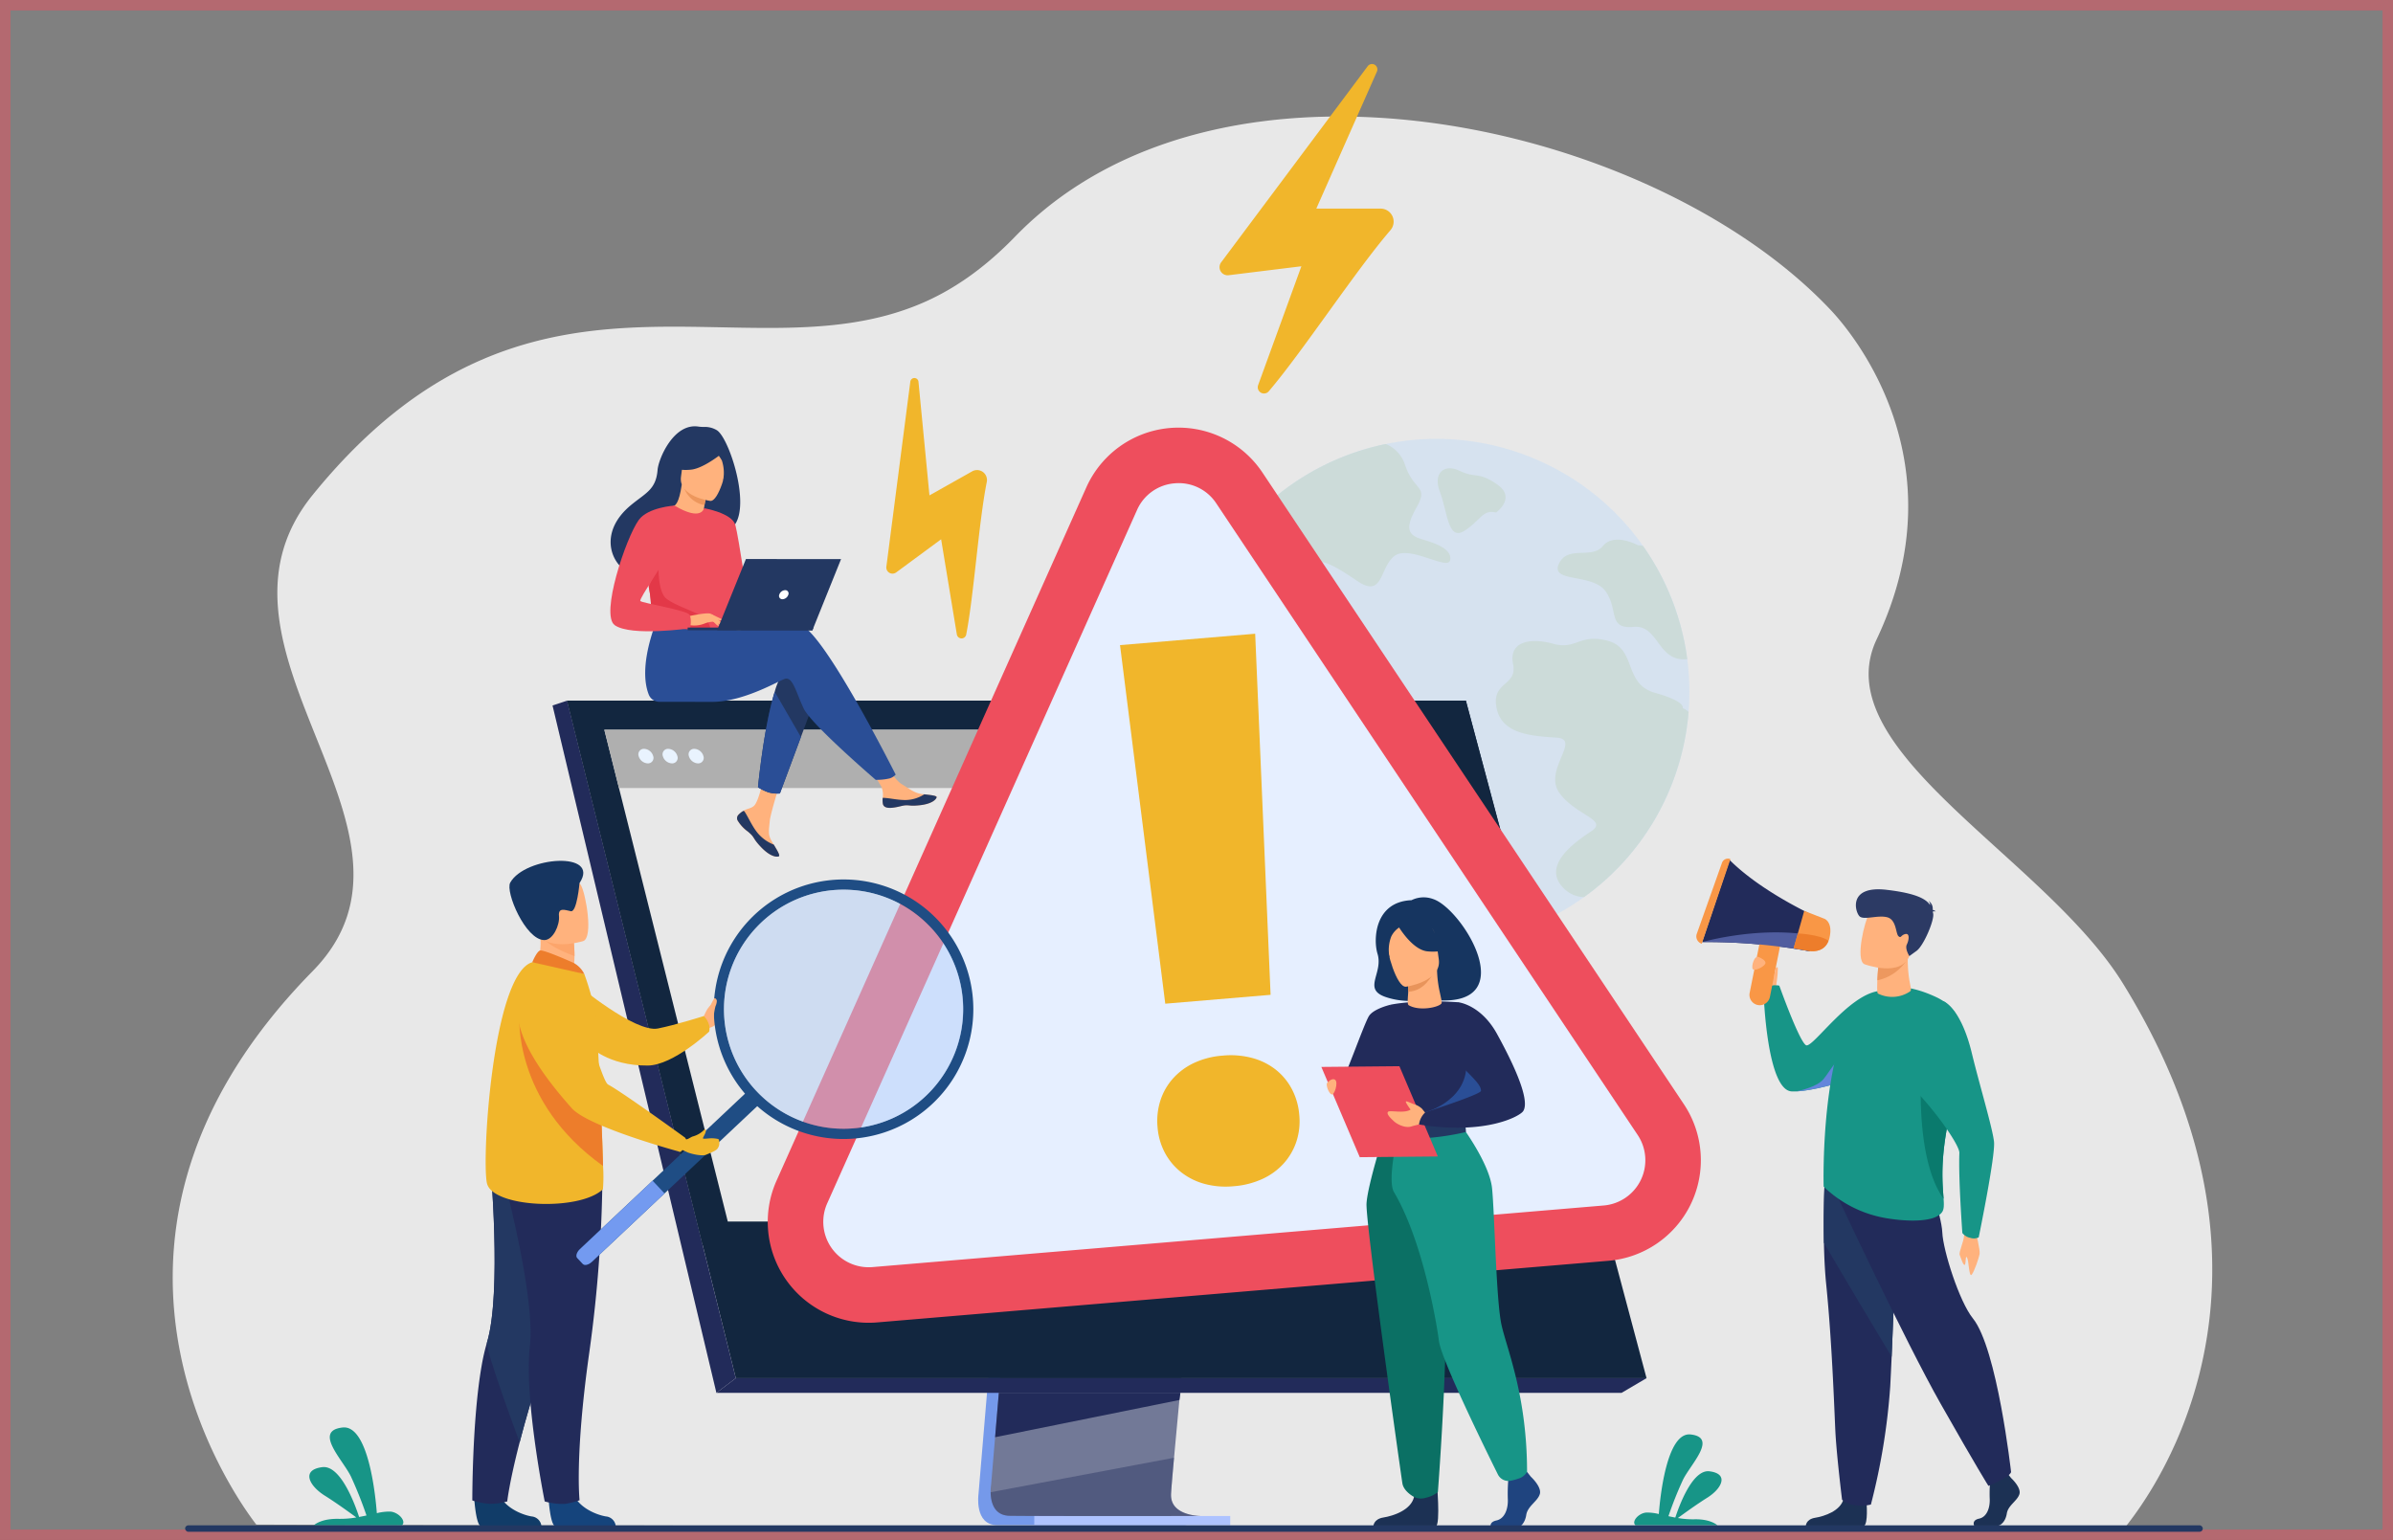 <svg xmlns="http://www.w3.org/2000/svg" width="685.213" height="441" viewBox="0 0 685.213 441">
  <rect x="0" y="0" width="685.213" height="441" fill="#808080" stroke="none"/>
  <g id="Grupo_1000269" data-name="Grupo 1000269" transform="translate(-707.427 -603)">
    <g id="Rectángulo_295080" data-name="Rectángulo 295080" transform="translate(707.427 603)" fill="none" stroke="#ee4e5d" stroke-width="3" opacity="0.47">
      <rect width="685.213" height="441" stroke="none"/>
      <rect x="1.5" y="1.5" width="682.213" height="438" fill="none"/>
    </g>
    <g id="Grupo_898985" data-name="Grupo 898985" transform="translate(431.521 467.581)">
      <path id="Trazado_648695" data-name="Trazado 648695" d="M884.166,618.6c-36.838,0-534.878-1.075-534.878-1.135-.205-.483-63.224-77.721,16.129-158.475,39.319-40.013-36.107-91.851,0-136.359,61.85-76.241,123.048-33.3,174.03-54.746,9.008-3.785,18.047-9.877,27.1-19.226a100.742,100.742,0,0,1,16.651-13.824q1.375-.916,2.777-1.787a110.9,110.9,0,0,1,11.11-6.03q3.85-1.816,7.846-3.358h0a128.349,128.349,0,0,1,13-4.234,147.112,147.112,0,0,1,19.395-3.8q4.326-.563,8.722-.889c56.965-4.282,121.073,19.805,154.156,55.012,6.661,7.089,36.948,43.772,13.073,94.192C798.2,395.77,861.355,426.173,883.8,462.525,940.848,554.947,884.684,617.395,884.166,618.6Z" transform="translate(0 -45.457)" fill="#e8e8e8"/>
      <g id="Grupo_898969" data-name="Grupo 898969" transform="translate(614.785 261.088)" opacity="0.8">
        <path id="Trazado_648696" data-name="Trazado 648696" d="M1630.109,682.732a72.923,72.923,0,0,1-5.556,11.859,72.434,72.434,0,0,1-134.76-31.673,71.16,71.16,0,0,1,.092-11.047,72.934,72.934,0,0,1,10.921-32.538c.03-.051.062-.1.092-.147a72.608,72.608,0,0,1,41.281-30.83c1.768-.506,3.561-.946,5.367-1.315a72.022,72.022,0,0,1,39.249,2.9q2.6.944,5.073,2.063a71.93,71.93,0,0,1,29.352,24.233h0a72.7,72.7,0,0,1,11.582,26.279q.665,3.038,1.074,6.136a72.091,72.091,0,0,1-3.769,34.085Z" transform="translate(-1489.621 -585.559)" fill="#d2e1f1"/>
        <g id="Grupo_898968" data-name="Grupo 898968" transform="translate(11.184 1.481)">
          <path id="Trazado_648697" data-name="Trazado 648697" d="M1583.811,623.6c-4.279,3.314-3.145,12.182-10.552,7.183s-12.057-7.715-14.154-3.354,4.464,6.75,2.737,11.5-5.243,5.255-8.947,1.352-3.815-7.659-9.817-7.535-8.564-2.344-8.271-6.85a6.346,6.346,0,0,0-.2-2.09c.03-.051.062-.1.092-.147a72.609,72.609,0,0,1,41.281-30.83c1.768-.506,3.561-.946,5.367-1.316a9.524,9.524,0,0,1,5.526,6.037c2.613,7.614,6.85,5.822,3.251,12.2s-2.118,7.943,1.811,9.113,8.458,2.817,7.839,5.925S1588.091,620.287,1583.811,623.6Z" transform="translate(-1534.61 -591.518)" fill="#c5d8d6"/>
          <path id="Trazado_648698" data-name="Trazado 648698" d="M1900.474,855.825a72.938,72.938,0,0,1-5.556,11.859,72.012,72.012,0,0,1-20.232,22.2,8.265,8.265,0,0,1-5.388-2.124c-7.253-6.48,2.359-13.363,7.42-16.711s-4.336-4.459-9.074-10.985,6.356-15.369-.773-15.847-15.8-.939-17.251-8.577,6.048-6.065,4.735-12.5,4.89-7.638,11.526-5.8,7.452-3.056,15.677-.835,4.353,12.344,13.426,14.873,7.936,4.422,7.936,4.422a4.374,4.374,0,0,1,1.7,1.057A72.545,72.545,0,0,1,1900.474,855.825Z" transform="translate(-1771.171 -760.133)" fill="#c5d8d6"/>
          <path id="Trazado_648699" data-name="Trazado 648699" d="M1957.75,735.924c-8.637.9-8.054-9.88-15.389-9.241-7.394.644-4.23-4.613-7.89-10.044s-16.006-2.487-13.5-7.981,9.4-1.195,12.631-5.144,10.06-.186,10.06-.186a5.217,5.217,0,0,1,1.426.18s0,0,0,0a72.688,72.688,0,0,1,11.582,26.279Q1957.342,732.826,1957.75,735.924Z" transform="translate(-1824.677 -674.317)" fill="#c5d8d6"/>
          <path id="Trazado_648700" data-name="Trazado 648700" d="M1799.155,632.129s5.865-4.153.35-8.011-6.181-1.674-10.75-3.908-7.773.765-5.669,6.078,2.188,14.071,6.906,11.134S1795.221,631.147,1799.155,632.129Z" transform="translate(-1720.822 -612.516)" fill="#c5d8d6"/>
        </g>
      </g>
      <path id="Trazado_648701" data-name="Trazado 648701" d="M483.977,1752.405h25.256c1.353-1.148-.937-3.755-3.329-3.931a14.751,14.751,0,0,0-3.855.456c-.348-4.616-2.332-25.367-9.812-24.534-8.41.934,0,9.138,2.378,14a115.487,115.487,0,0,1,4.468,11.193c-.683.148-1.39.293-2.112.426-1.115-3.423-5.263-14.936-10.537-14.265-6.193.785-3.7,5.4.686,8.141,3.22,2.015,7.175,4.879,9.054,6.263a26.839,26.839,0,0,1-4.939.4C486.907,1750.444,484.8,1751.719,483.977,1752.405Z" transform="translate(-118.239 -1180.189)" fill="#179587"/>
      <path id="Trazado_648702" data-name="Trazado 648702" d="M2032.633,1758.433h-23.458c-1.257-1.066.87-3.488,3.092-3.651a13.722,13.722,0,0,1,3.58.423c.323-4.287,2.166-23.562,9.114-22.788,7.812.867,0,8.489-2.208,13a107.4,107.4,0,0,0-4.15,10.4c.635.138,1.291.272,1.962.4,1.036-3.179,4.888-13.873,9.788-13.25,5.752.729,3.44,5.017-.637,7.562-2.991,1.872-6.664,4.532-8.41,5.817a24.875,24.875,0,0,0,4.588.367C2029.911,1756.612,2031.872,1757.8,2032.633,1758.433Z" transform="translate(-1264.953 -1186.218)" fill="#179587"/>
      <g id="Grupo_898970" data-name="Grupo 898970" transform="translate(761.628 381.301)">
        <path id="Trazado_648703" data-name="Trazado 648703" d="M2154.648,1202.333s.559-5.553-2.345-5.363-3.673,1.522-3.349,2.589,3.149,4.6,3.149,4.6Z" transform="translate(-2131.844 -1165.189)" fill="#ffb27d"/>
        <path id="Trazado_648704" data-name="Trazado 648704" d="M2206.648,1227.028a47.4,47.4,0,0,1-10.128,8.137c-.655.414-1.339.831-2.062,1.25a76.628,76.628,0,0,1-9.471,4.66c-.4.165-.871.347-1.4.536-4.143,1.5-11.765,3.618-16.49,3.807-.411.016-.8.016-1.164,0-7.189-.29-8.066-28.2-8.066-28.2s.8-2.793,4.494-2.089c0,0,5.61,15.76,7.62,17.045,1.786,1.142,12.049-14.416,20.884-15.5C2196.813,1215.943,2206.648,1227.028,2206.648,1227.028Z" transform="translate(-2138.593 -1178.758)" fill="#179587"/>
        <path id="Trazado_648705" data-name="Trazado 648705" d="M2223.841,1803.554s.531,6.143-.768,6.782l-16.618-.034s0-1.918,2.669-2.344,7.358-1.989,8.152-5.469S2223.841,1803.554,2223.841,1803.554Z" transform="translate(-2175.102 -1619.202)" fill="#1c3154"/>
        <path id="Trazado_648706" data-name="Trazado 648706" d="M2227.162,1453.492c.082,4.017.274,8.16.652,11.884,1.795,17.669,2.426,39.018,2.684,43.134.447,7.145,1.859,18.56,1.859,18.56s2.8,2.657,8.256,1.389a185.835,185.835,0,0,0,5.532-33.751c.016-.284.031-.57.046-.855.117-2.289.239-4.906.365-7.727.832-18.9,1.734-46.979,1.734-46.979l-20.854-4.9S2226.957,1443.479,2227.162,1453.492Z" transform="translate(-2190.623 -1343.488)" fill="#222b5a"/>
        <path id="Trazado_648707" data-name="Trazado 648707" d="M2227.162,1453.492c5.285,9.118,15.358,25.917,19.394,32.633.832-18.9,1.734-46.979,1.734-46.979l-20.854-4.9S2226.957,1443.479,2227.162,1453.492Z" transform="translate(-2190.623 -1343.488)" fill="#233862"/>
        <path id="Trazado_648708" data-name="Trazado 648708" d="M2211.488,1300.938c-4.143,1.5-11.765,3.618-16.49,3.807.722-.135,5.983-1.177,7.928-3.526,2.089-2.525,5.606-9.381,8.4-6.583C2212.648,1295.954,2212.261,1298.557,2211.488,1300.938Z" transform="translate(-2166.493 -1238.085)" fill="#6385db"/>
        <path id="Trazado_648709" data-name="Trazado 648709" d="M2388.2,1498.768s1.294,5.076,1.082,6.2-1.476,4.948-2.264,5.9-.82-4.12-1.344-4.916-.24,1.892-.66,2.112-1.12-2.036-1.432-2.836,1.12-3.584,1.252-5.58S2388.2,1498.768,2388.2,1498.768Z" transform="translate(-2308.163 -1391.734)" fill="#ffb27d"/>
        <path id="Trazado_648710" data-name="Trazado 648710" d="M2410.534,1778.791s2.958,2.7,2.381,4.617-3.246,3.2-3.607,5.541-1.8,3.623-3.1,3.623h-6.191s-.956-1.65,1.352-2.147,3.179-3.252,3.035-5.808a45.083,45.083,0,0,1,.216-5.967l4.906-1.136Z" transform="translate(-2320.398 -1601.42)" fill="#1c3154"/>
        <path id="Trazado_648711" data-name="Trazado 648711" d="M2241.641,1436.484s19.521,41.768,29.909,60.094,13.635,23.441,13.635,23.441,5.951-2.344,6.492-3.942c0,0-3.973-35.381-10.929-44.006-3.931-4.873-8.549-19.5-8.765-24.613s-4.777-17.321-4.777-17.321Z" transform="translate(-2201.542 -1340.399)" fill="#222b5a"/>
        <path id="Trazado_648712" data-name="Trazado 648712" d="M2226.919,1274.2a33.83,33.83,0,0,0,17.158,8.907c4.741.908,14.363,1.784,16.749-1.591.561-.792.565-1.966.441-3.8-.322-4.761-1.519-13.965,3.887-32.462a31.567,31.567,0,0,0,1.04-4.944c1.18-9.463,1.052-16.606-7.158-20.422-12.3-5.718-17.351-1.013-17.351-1.013s-6.542,3.057-9.532,11.967C2226.176,1248.661,2226.919,1274.2,2226.919,1274.2Z" transform="translate(-2190.457 -1180.283)" fill="#179587"/>
        <path id="Trazado_648713" data-name="Trazado 648713" d="M2298.077,1184.961a9.132,9.132,0,0,1-9.189.6c-.267-.134-.234-1.971-.167-3.776.067-1.771.234-3.509.234-3.509l4.377-2.873,4.177-2.74C2297.008,1182.088,2299.013,1184.293,2298.077,1184.961Z" transform="translate(-2236.883 -1146.93)" fill="#ffb27d"/>
        <path id="Trazado_648714" data-name="Trazado 648714" d="M2296.916,1184.839a13.451,13.451,0,0,1-8.053,5.232c.067-1.771.256-3.722.256-3.722l4.355-2.66Z" transform="translate(-2237.025 -1155.214)" fill="#ed985f"/>
        <path id="Trazado_648715" data-name="Trazado 648715" d="M2270.591,1138.93s10.59,3.952,12.946-2.573,5.31-10.409-1.352-13.208-8.882-.78-10.207,1.206S2267.9,1137.733,2270.591,1138.93Z" transform="translate(-2222.439 -1108.689)" fill="#ffb27d"/>
        <path id="Trazado_648716" data-name="Trazado 648716" d="M2286.143,1110.886c.122-.094.369-.141.885-.068a2.113,2.113,0,0,0-.9-.457,2.614,2.614,0,0,0-1.256-2.606,1.56,1.56,0,0,1,.524,1.25c-1.127-1.731-3.947-3.386-12.464-4.381-11.225-1.311-8.981,6.486-7.716,7.612s5.323-.475,7.947.263,2.37,4.691,3.17,5.4.629-.3,1.962-.609,1.049,1.74.435,2.988.724,3.32.724,3.32l2.061-1.495c2.061-1.494,5.193-8.929,4.747-10.734C2286.222,1111.209,2286.184,1111.048,2286.143,1110.886Z" transform="translate(-2218.448 -1095.693)" fill="#2c3a64"/>
        <path id="Trazado_648717" data-name="Trazado 648717" d="M2345.345,1346.975c-.321-4.761-1.519-13.965,3.888-32.462a31.556,31.556,0,0,0,1.039-4.944h0c-4.017-1.325-11.336,1.622-11.336,1.622S2337.215,1335.641,2345.345,1346.975Z" transform="translate(-2274.535 -1249.544)" fill="#0a7a6d"/>
        <path id="Trazado_648718" data-name="Trazado 648718" d="M2311.811,1233.426s4.943,1.8,8.1,14.885c2.083,8.647,5.918,21.357,6.351,25.35s-4.384,27.377-4.384,27.377a3.137,3.137,0,0,1-2.344.162,3.873,3.873,0,0,1-2.335-1.4s-1.151-15.585-.854-22.943c.124-3.057-14.153-22.39-21.858-24.881C2291.457,1251,2311.811,1233.426,2311.811,1233.426Z" transform="translate(-2241.017 -1192.587)" fill="#179587"/>
        <path id="Trazado_648719" data-name="Trazado 648719" d="M2086.991,1094.2a164.427,164.427,0,0,1,30.773,2.629l1.723-4.34,1.889-4.755s-16.552-7.125-26.5-17.048Z" transform="translate(-2085.336 -1070.299)" fill="#222b5a"/>
        <path id="Trazado_648720" data-name="Trazado 648720" d="M2090.1,1069.294l-8.2,24.213h0a2.182,2.182,0,0,1-1.437-2.822l7.219-20.344a1.8,1.8,0,0,1,2.42-1.047Z" transform="translate(-2080.332 -1069.142)" fill="#f99746"/>
        <path id="Trazado_648721" data-name="Trazado 648721" d="M2143.93,1177.355h0a2.966,2.966,0,0,0,3.479-2.32l2.825-14.131a2.966,2.966,0,0,0-2.321-3.479h0a2.966,2.966,0,0,0-3.479,2.32l-2.825,14.131A2.966,2.966,0,0,0,2143.93,1177.355Z" transform="translate(-2126.333 -1135.435)" fill="#f99746"/>
        <path id="Trazado_648722" data-name="Trazado 648722" d="M2086.991,1156.876a164.415,164.415,0,0,1,30.773,2.629l1.723-4.34C2104,1152,2086.991,1156.876,2086.991,1156.876Z" transform="translate(-2085.336 -1132.978)" fill="#505d9f"/>
        <path id="Trazado_648723" data-name="Trazado 648723" d="M2192.449,1140.029l4.464.785c-.068,0,4.147.82,5.528-2.916a3.017,3.017,0,0,0,.265-.806c1.074-4.656-1.483-5.514-1.483-5.514l-5.745-2.239-1.825,6.46v.023Z" transform="translate(-2164.578 -1114.375)" fill="#f99746"/>
        <path id="Trazado_648724" data-name="Trazado 648724" d="M2192.449,1159.556l4.464.785c-.068,0,4.147.82,5.528-2.915-2.525-1.837-8.788-2.1-8.788-2.1v.023Z" transform="translate(-2164.578 -1133.902)" fill="#ed7d2b"/>
        <path id="Trazado_648725" data-name="Trazado 648725" d="M2146.773,1182.352s2.184.87,1.783,1.832-3.177,2.284-3.616,1.525S2145.4,1181.541,2146.773,1182.352Z" transform="translate(-2128.796 -1154.116)" fill="#ffb27d"/>
        <path id="Trazado_648726" data-name="Trazado 648726" d="M2170.272,1199.449a30.514,30.514,0,0,0,.438-3.26c.026-1.026.147-1.865-.095-1.894s-.417.16-.516.49-.477,2.377-.477,2.377l.191,1.975Z" transform="translate(-2147.426 -1163.181)" fill="#ffb27d"/>
      </g>
      <g id="Grupo_898972" data-name="Grupo 898972" transform="translate(434.118 336.056)">
        <path id="Trazado_648727" data-name="Trazado 648727" d="M1265.6,1204.963l-12.373,147.115s-1.3,8.918,5.337,8.933c10.906.026,54.286,0,54.286,0s-8.209-1.856-8.109-6.033c.117-4.923,14.461-151.408,14.461-151.408Z" transform="translate(-1131.251 -1124.909)" fill="#7599ea"/>
        <path id="Trazado_648728" data-name="Trazado 648728" d="M1327.715,1350.333c-2.145.006-44.142.077-54.763-.059-4.629-.058-5.441-4.116-5.479-6.742a13.152,13.152,0,0,1,.14-2.19l.322-3.824.82-9.746.724-8.61.931-11.064.784-9.339,8.792-104.535,53.6-1.391s-6.041,61.3-10.314,105.926c-.477,4.972-.931,9.739-1.35,14.189q-.2,2.131-.394,4.162c-.4,4.222-.759,8.1-1.074,11.522-.166,1.8-.32,3.481-.458,5.017-.545,6.018-.865,9.861-.869,10.591a6.191,6.191,0,0,0,.1,1.191C1320.112,1350.121,1326.909,1350.333,1327.715,1350.333Z" transform="translate(-1142.029 -1116.84)" fill="#727997"/>
        <path id="Trazado_648729" data-name="Trazado 648729" d="M779.653,887.135l30.138,121.057,4.126,16.579,14.037,56.385h260.78L1037,887.135Z" transform="translate(-775.475 -887.135)" fill="#12263f"/>
        <path id="Trazado_648730" data-name="Trazado 648730" d="M767.026,887.134l-4.177,1.392,46.926,196.841,5.553-4.211Z" transform="translate(-762.849 -887.134)" fill="#222b5a"/>
        <path id="Trazado_648731" data-name="Trazado 648731" d="M951.617,1671.845h259.175l7.157-4.211H957.17Z" transform="translate(-904.692 -1473.611)" fill="#222b5a"/>
        <rect id="Rectángulo_301916" data-name="Rectángulo 301916" width="56.115" height="2.667" transform="translate(194.055 236.16) rotate(180)" fill="#aec3ff"/>
        <path id="Trazado_648732" data-name="Trazado 648732" d="M1325.7,1684.568l-.29,2.039-52.773,10.662.724-8.61.345-4.09Z" transform="translate(-1145.91 -1486.336)" fill="#222b5a"/>
        <path id="Trazado_648733" data-name="Trazado 648733" d="M1327.72,1775.984c-2.145.006-44.142.078-54.763-.059-4.629-.058-5.441-4.116-5.479-6.742L1320,1759.3c-.545,6.018-.865,9.861-.869,10.591a6.183,6.183,0,0,0,.1,1.191C1320.117,1775.772,1326.914,1775.984,1327.72,1775.984Z" transform="translate(-1142.033 -1542.491)" fill="#222b5a" opacity="0.4"/>
        <path id="Trazado_648734" data-name="Trazado 648734" d="M779.651,887.134H1037l41.755,155.932H818.47Z" transform="translate(-775.474 -887.134)" fill="#12263f"/>
        <path id="Trazado_648735" data-name="Trazado 648735" d="M1098.832,1061.558H857.879l-8.61-34.3-3.331-13.272-1.358-5.412-8.85-35.25-.459-1.835-4.678-18.633-2.092-8.337-1.786-7.112-4.185-16.671h237.479l4.6,16.671,1.959,7.112,2.3,8.337L1084,1007.78v0l1.284,4.653.6,2.16,10.454,37.919Z" transform="translate(-807.694 -912.383)" fill="#e8e8e8"/>
        <path id="Trazado_648736" data-name="Trazado 648736" d="M1064.609,937.406H826.718l-4.185-16.673h237.479Z" transform="translate(-807.697 -912.381)" fill="#afafaf"/>
        <g id="Grupo_898971" data-name="Grupo 898971" transform="translate(24.597 13.803)">
          <path id="Trazado_648737" data-name="Trazado 648737" d="M861.859,944.744a1.575,1.575,0,0,1,1.565-2.084,2.847,2.847,0,0,1,2.6,2.084,1.575,1.575,0,0,1-1.564,2.084A2.847,2.847,0,0,1,861.859,944.744Z" transform="translate(-861.795 -942.66)" fill="#e9f3fe"/>
          <path id="Trazado_648738" data-name="Trazado 648738" d="M889.717,944.744a1.575,1.575,0,0,1,1.565-2.084,2.847,2.847,0,0,1,2.6,2.084,1.575,1.575,0,0,1-1.565,2.084A2.847,2.847,0,0,1,889.717,944.744Z" transform="translate(-882.728 -942.66)" fill="#e9f3fe"/>
          <path id="Trazado_648739" data-name="Trazado 648739" d="M919.714,944.744a1.575,1.575,0,0,1,1.565-2.084,2.847,2.847,0,0,1,2.6,2.084,1.575,1.575,0,0,1-1.565,2.084A2.847,2.847,0,0,1,919.714,944.744Z" transform="translate(-905.268 -942.66)" fill="#e9f3fe"/>
        </g>
      </g>
      <path id="Trazado_648740" data-name="Trazado 648740" d="M1545.233,247.482c9.739-11.435,24.757-34.4,34.867-46.166a3.73,3.73,0,0,0-2.841-6.157h-18.4l17.354-39.241a1.538,1.538,0,0,0-2.639-1.543l-41.961,56.162a2.322,2.322,0,0,0,2.144,3.695l20.829-2.565L1542.2,245.707A1.787,1.787,0,0,0,1545.233,247.482Z" transform="translate(-906.039 0)" fill="#f1b62b"/>
      <path id="Trazado_648741" data-name="Trazado 648741" d="M1170.195,588.932c2.191-11.237,3.574-32.111,5.89-43.7a2.843,2.843,0,0,0-4.19-3.027l-12.22,6.882-3.152-32.555a1.173,1.173,0,0,0-2.33-.037l-6.862,53a1.77,1.77,0,0,0,2.806,1.652l12.875-9.495,4.5,27.244A1.362,1.362,0,0,0,1170.195,588.932Z" transform="translate(-617.623 -271.804)" fill="#f1b62b"/>
      <g id="Grupo_898976" data-name="Grupo 898976" transform="translate(495.711 257.88)">
        <path id="Trazado_648742" data-name="Trazado 648742" d="M1274.735,827.359,1065.366,845a20.958,20.958,0,0,1-20.894-29.433l88.7-198.515a20.958,20.958,0,0,1,36.568-3.081l120.667,180.875A20.958,20.958,0,0,1,1274.735,827.359Z" transform="translate(-1034.665 -596.689)" fill="#e6efff"/>
        <g id="Grupo_898973" data-name="Grupo 898973">
          <path id="Trazado_648743" data-name="Trazado 648743" d="M1251.359,811.244l-209.368,17.64a28.9,28.9,0,0,1-28.817-40.595l88.7-198.516a28.9,28.9,0,0,1,50.436-4.249L1272.977,766.4a28.9,28.9,0,0,1-21.618,44.844ZM1127.174,588.6a12.845,12.845,0,0,0-10.786,7.657l-88.7,198.516a13.009,13.009,0,0,0,12.97,18.271l209.369-17.64a13.01,13.01,0,0,0,9.731-20.184L1139.089,594.345A12.844,12.844,0,0,0,1127.174,588.6Z" transform="translate(-1010.622 -572.655)" fill="#ee4e5d"/>
        </g>
        <g id="Grupo_898975" data-name="Grupo 898975" transform="translate(100.903 59.017)">
          <g id="Grupo_898974" data-name="Grupo 898974">
            <path id="Trazado_648744" data-name="Trazado 648744" d="M1427.271,951.346a19.147,19.147,0,0,1,.815-7.6,17.551,17.551,0,0,1,3.583-6.293,18.819,18.819,0,0,1,6.015-4.46,23.458,23.458,0,0,1,8.237-2.115,24,24,0,0,1,8.537.7,18.713,18.713,0,0,1,6.74,3.385,17.572,17.572,0,0,1,4.585,5.6,19.182,19.182,0,0,1,2.076,7.36,18.734,18.734,0,0,1-.82,7.542,17.682,17.682,0,0,1-3.588,6.231,18.65,18.65,0,0,1-6.078,4.465,23.993,23.993,0,0,1-8.3,2.12,23.458,23.458,0,0,1-8.475-.707,18.759,18.759,0,0,1-6.677-3.39,17.667,17.667,0,0,1-4.58-5.543A18.7,18.7,0,0,1,1427.271,951.346Zm32.369-37.876-30.158,2.541-12.954-102.685,38.7-3.261Z" transform="translate(-1416.528 -810.065)" fill="#f1b62b"/>
          </g>
        </g>
      </g>
      <g id="Grupo_898980" data-name="Grupo 898980" transform="translate(411.149 381.932)">
        <path id="Trazado_648745" data-name="Trazado 648745" d="M936.749,1237.681s.657-1.477,1.082-2.176,2.242-2.747,2.551-2.284,1.546,3.585.889,4.459.043,2.395-3.225,3.315Z" transform="translate(-870.551 -1193.014)" fill="#ffb27d"/>
        <path id="Trazado_648746" data-name="Trazado 648746" d="M790.676,1213.861s16.727,13.963,23.249,12.67c5.1-1.011,13.163-3.568,13.163-3.568s2.128,2.024,1.526,4.45c0,0-10.272,9.666-17.591,9.728-11.439.1-16.835-5.669-16.835-5.669Z" transform="translate(-760.79 -1178.517)" fill="#f1b62b"/>
        <path id="Trazado_648747" data-name="Trazado 648747" d="M672.668,1798.69s.486,7.833,2,7.945c.2.015,7.686.015,7.686.015l9.555-.055a3.1,3.1,0,0,0-2.856-2.789c-2.793-.487-7.467-2.45-9.159-6.141C678.115,1793.781,672.668,1798.69,672.668,1798.69Z" transform="translate(-672.117 -1616.071)" fill="#113c68"/>
        <path id="Trazado_648748" data-name="Trazado 648748" d="M670.453,1516.185a19.924,19.924,0,0,0,5.172.971,19,19,0,0,0,4.829-.689s.547-5.288,3.556-16.94c1.578-6.107,3.831-13.959,7.036-23.717,8.862-26.967,11.558-42.742,11.8-44.236.013-.078.018-.118.018-.118l-.029-.013-27.247-11.963s3.368,37.166-.929,51.432a60.054,60.054,0,0,0-1.56,6.834C670.39,1493.243,670.453,1516.185,670.453,1516.185Z" transform="translate(-670.452 -1333.022)" fill="#222b5a"/>
        <path id="Trazado_648749" data-name="Trazado 648749" d="M696.657,1499.528c1.578-6.107,3.83-13.959,7.036-23.717,8.862-26.967,11.558-42.742,11.8-44.236,0-.045-.005-.087-.01-.131l-27.246-11.963s3.368,37.166-.929,51.432C686.708,1472.906,696.657,1499.528,696.657,1499.528Z" transform="translate(-683.1 -1333.022)" fill="#233862"/>
        <path id="Trazado_648750" data-name="Trazado 648750" d="M758.276,1798.69s.486,7.833,2,7.945c.2.015,7.686.015,7.686.015l9.555-.055a3.1,3.1,0,0,0-2.855-2.789c-2.793-.487-7.468-2.45-9.159-6.141C763.723,1793.781,758.276,1798.69,758.276,1798.69Z" transform="translate(-736.444 -1616.071)" fill="#15447c"/>
        <path id="Trazado_648751" data-name="Trazado 648751" d="M732.852,1423.005a387.87,387.87,0,0,1-3.813,53.655c-4.167,29.571-2.755,42.123-2.755,42.123a28.352,28.352,0,0,1-4.018,1.022,18.234,18.234,0,0,1-5.962-.69s-5.964-29.582-4.254-44.383-8.167-50.788-8.167-50.788Z" transform="translate(-695.573 -1335.671)" fill="#222b5a"/>
        <path id="Trazado_648752" data-name="Trazado 648752" d="M742.7,1160.3l5.318,3.488,4.845-1.37c.885-1.263,1.12-3.7,1.133-5.808a36.139,36.139,0,0,0-.19-3.868l-7.175-3.167-2.678-1.18c.008.042.208,2.2.237,2.514A18.316,18.316,0,0,1,742.7,1160.3Z" transform="translate(-724.739 -1129.323)" fill="#ffb27d"/>
        <path id="Trazado_648753" data-name="Trazado 648753" d="M719.411,1253.233c-6.62,6.391-31.674,5.316-33.218-1.726s1.684-59.948,12.992-63.271c2.347-.69,14.892,3.365,14.892,3.365a79.537,79.537,0,0,1,3.259,11.706c.251,1.276.982,14.8,1.529,27.444.255,5.916.471,11.642.582,15.835A45.679,45.679,0,0,1,719.411,1253.233Z" transform="translate(-682.009 -1159.203)" fill="#f1b62b"/>
        <path id="Trazado_648754" data-name="Trazado 648754" d="M750.233,1154.569c1.456,2.461,6.564,4.615,9.27,5.6a36.143,36.143,0,0,0-.19-3.868l-7.175-3.167C750.551,1153.116,749.585,1153.47,750.233,1154.569Z" transform="translate(-730.247 -1132.887)" fill="#fca56b"/>
        <path id="Trazado_648755" data-name="Trazado 648755" d="M749.526,1106.6s-11.562,3.607-13.7-3.628-5.065-11.641,2.226-14.25,9.547-.273,10.847,1.968S752.478,1105.477,749.526,1106.6Z" transform="translate(-717.754 -1083.623)" fill="#ffb27d"/>
        <path id="Trazado_648756" data-name="Trazado 648756" d="M733.244,1078.055s-.737,8.419-2.478,8.053-3.658-1.147-3.4,1.391-1.693,6.888-4.2,6.878c-5.384-.022-11.234-13.839-9.76-16.458C717.652,1070.358,739.391,1068.833,733.244,1078.055Z" transform="translate(-702.549 -1071.683)" fill="#163560"/>
        <path id="Trazado_648757" data-name="Trazado 648757" d="M751.363,1178.478c-.149-.063-8.607-3.857-9.6-3.53s-2.222,3.348-2.222,3.348l14.893,3.367A7.4,7.4,0,0,0,751.363,1178.478Z" transform="translate(-722.369 -1149.262)" fill="#ed7d2b"/>
        <g id="Grupo_898978" data-name="Grupo 898978" transform="translate(29.803 5.332)">
          <path id="Trazado_648758" data-name="Trazado 648758" d="M842.188,1340.328l-47.411,44.638c-.93.875-2.1,1.154-2.6.62l-1.6-1.7c-.5-.535-.154-1.687.775-2.562l47.411-44.638c.929-.875,2.1-1.154,2.6-.62l1.6,1.7C843.466,1338.3,843.117,1339.453,842.188,1340.328Z" transform="translate(-790.342 -1275.471)" fill="#1f4d84"/>
          <path id="Trazado_648759" data-name="Trazado 648759" d="M815.581,1443.79l-20.8,19.588c-.93.875-2.1,1.154-2.6.62l-1.6-1.7c-.5-.535-.154-1.687.775-2.562l20.805-19.588Z" transform="translate(-790.342 -1353.884)" fill="#739af0"/>
          <path id="Trazado_648760" data-name="Trazado 648760" d="M950.2,1141.134a37.161,37.161,0,1,0,61.593-37.344c-.19-.19-.385-.378-.583-.563a37.163,37.163,0,0,0-61.009,37.907Zm10.621-34.3a34.229,34.229,0,1,1,1.474,48.383A34.187,34.187,0,0,1,960.817,1106.837Z" transform="translate(-909.247 -1093.13)" fill="#1f4d84"/>
          <g id="Grupo_898977" data-name="Grupo 898977" transform="translate(42.27 2.934)" opacity="0.5">
            <path id="Trazado_648761" data-name="Trazado 648761" d="M1019.537,1162.611a34.229,34.229,0,1,1-1.475-48.38A34.087,34.087,0,0,1,1019.537,1162.611Z" transform="translate(-960.382 -1104.933)" fill="#b3cff9"/>
          </g>
        </g>
        <path id="Trazado_648762" data-name="Trazado 648762" d="M748.524,1291.846c-26.124-18.615-23.952-43.455-23.952-43.455,9.548,5.385,19.023,17.292,23.37,27.621C748.2,1281.927,748.414,1287.654,748.524,1291.846Z" transform="translate(-711.086 -1204.463)" fill="#ed7d2b"/>
        <g id="Grupo_898979" data-name="Grupo 898979" transform="translate(12.942 32.4)">
          <path id="Trazado_648763" data-name="Trazado 648763" d="M915.321,1382.868a7.132,7.132,0,0,0,3.337-2.061s.786.053-.129,1.729c-.077.14-.247.5-.375.755a.162.162,0,0,0,.137.234c1.063.081,2.132-.34,4.18.087.283.059.365.736.354,1.024a2.614,2.614,0,0,1-.551,1.784c-.33.435-1.251.9-3.3,1.729-.781.314-3.014.077-5.108-.642l-1.672-.775.519-3.108.42.088C913.8,1383.853,914.625,1383.038,915.321,1382.868Z" transform="translate(-865.042 -1336.363)" fill="#f1b62b"/>
          <path id="Trazado_648764" data-name="Trazado 648764" d="M731.168,1202.019s-23.473,4.469,6.906,38.461c4.858,5.436,31.108,12.515,31.108,12.515s2.662-2.265,1.32-4.1c0,0-18.074-13.125-22.05-15.211-1.789-.939-6.943-20.948-9.859-25.767A13.146,13.146,0,0,0,731.168,1202.019Z" transform="translate(-722.516 -1202.019)" fill="#f1b62b"/>
        </g>
        <path id="Trazado_648765" data-name="Trazado 648765" d="M939.31,1235.729a11.958,11.958,0,0,0,.917-2.241,12.4,12.4,0,0,1,1.515-3.429c.16-.159.685.047.747.731a3.979,3.979,0,0,1-.377,1.485,16.729,16.729,0,0,0-.5,2.95C941.252,1236.408,939.31,1235.729,939.31,1235.729Z" transform="translate(-872.475 -1190.651)" fill="#ffb27d"/>
      </g>
      <g id="Grupo_898982" data-name="Grupo 898982" transform="translate(450.68 257.496)">
        <g id="Grupo_898981" data-name="Grupo 898981" transform="translate(0 0)">
          <path id="Trazado_648766" data-name="Trazado 648766" d="M975.785,980.354a1.415,1.415,0,0,0-.253,1.514.011.011,0,0,0,0,.007,9.409,9.409,0,0,0,2.973,3.263c.179.145.338.276.477.4.037.032.073.064.107.1l.083.074c1.307,1.206.815,1.481,3.162,3.927,2.677,2.787,4.52,2.838,5.045,2.584.444-.216-.457-1.694-1.456-3.355-.048-.08-.1-.161-.145-.242-.133-.221-.265-.445-.4-.667-1.17-2-.869-2.937-.59-5.912.227-2.417,3.765-13.5,3.765-13.5l-5.131-.886s-1.548,8.828-3.251,10.187c-.911.724-1.93.733-2.805,1.27q-.093.056-.182.115A6.728,6.728,0,0,0,975.785,980.354Z" transform="translate(-939.139 -869.077)" fill="#ffb27d"/>
          <path id="Trazado_648767" data-name="Trazado 648767" d="M975.785,1015.334a1.415,1.415,0,0,0-.253,1.514.011.011,0,0,0,0,.007,10.9,10.9,0,0,0,2.978,3.253c.177.147.333.282.472.408.037.032.073.064.107.1s.055.051.083.074c1.307,1.206.815,1.481,3.162,3.927,2.677,2.787,4.52,2.838,5.045,2.584.444-.216-.457-1.694-1.456-3.355a11.41,11.41,0,0,1-4.772-3.519c-1.553-1.983-2.607-4.51-3.664-6.062l-.3-.057A6.742,6.742,0,0,0,975.785,1015.334Z" transform="translate(-939.139 -904.057)" fill="#233862"/>
          <path id="Trazado_648768" data-name="Trazado 648768" d="M1130.946,972.479c.316,1.584,2.574,1.321,5.1.7s1.923.117,5.513-.279,4.678-1.734,4.788-2.268c.1-.474-1.676-.641-3.578-.861-.239-.027-.48-.057-.72-.086-2.148-.27-3.721-1.657-5.672-2.8-1.848-1.079-4.6-5.474-4.6-5.474l-4.923.388s2.582,3.925,3.581,5.632a5.948,5.948,0,0,1,.482,3.355A6.331,6.331,0,0,0,1130.946,972.479Z" transform="translate(-1052.923 -864.393)" fill="#ffb27d"/>
          <path id="Trazado_648769" data-name="Trazado 648769" d="M1148.211,998.442c2.523-.615,1.923.117,5.513-.279s4.678-1.734,4.788-2.268c.1-.474-1.676-.641-3.578-.861l-.018.036a10.121,10.121,0,0,1-5.142,1.6c-2.436.058-5.015-.64-6.7-.614a6.331,6.331,0,0,0,.038,1.684C1143.43,999.321,1145.688,999.058,1148.211,998.442Z" transform="translate(-1065.09 -889.651)" fill="#233862"/>
          <path id="Trazado_648770" data-name="Trazado 648770" d="M1016.4,855.377l-4.607,12.383-6.014,16.169a9.734,9.734,0,0,1-3.192-.293,13.827,13.827,0,0,1-3.087-1.5s1.674-17.363,4.791-27.329a17.744,17.744,0,0,1,2.68-5.792C1011.8,843.312,1016.4,855.377,1016.4,855.377Z" transform="translate(-957.233 -778.779)" fill="#233862"/>
          <path id="Trazado_648771" data-name="Trazado 648771" d="M914.1,792.592c-2.62-.846-9.456-.016-16.871,1.323a5.029,5.029,0,0,1-5.192-2.347h0L873.383,790.1s-6.162,13.653-2.794,22.355a3.274,3.274,0,0,0,3.26,2.105h0s11.276.02,14.882.021c9.28,0,19.642-6.372,20.982-6.64,2.193-.438,3.069,3.949,5.261,8.556s20.612,20.407,20.612,20.407a16.2,16.2,0,0,0,4-.409,3.939,3.939,0,0,0,1.719-1.084S920.9,794.788,914.1,792.592Z" transform="translate(-859.611 -735.665)" fill="#2a4e96"/>
          <path id="Trazado_648772" data-name="Trazado 648772" d="M860.168,572.216a6.62,6.62,0,0,0-3.564-.928,9.93,9.93,0,0,1-1.721-.105c-7.121-1.047-11.414,9.3-11.666,12.422-.463,5.738-3.5,6.612-7.774,10.2-8.57,7.2-6.061,15.578-1.377,18.691,2.81,1.868,7.766,0,7.766,0,.07.049,13.552-7.531,20.2-11.187C871.992,599.9,864.169,574.6,860.168,572.216Z" transform="translate(-829.701 -571.108)" fill="#233862"/>
          <path id="Trazado_648773" data-name="Trazado 648773" d="M909.651,648.5c.029.019-3.27,1.144-5.475.167-2.075-.918-3.646-4.332-3.615-4.334.944-.043,1.98-.868,2.781-6.283l.4.144,6.757,2.434s-.49,2.168-.808,4.233C909.426,646.589,909.282,648.25,909.651,648.5Z" transform="translate(-882.889 -621.405)" fill="#ffb27d"/>
          <path id="Trazado_648774" data-name="Trazado 648774" d="M920.122,641.06s-.27,1.17-.664,3.355a7.631,7.631,0,0,1-6.093-5.789Z" transform="translate(-892.51 -621.842)" fill="#ed975d"/>
          <path id="Trazado_648775" data-name="Trazado 648775" d="M919.083,607.911s-9.246-1.244-8.382-6.99.252-9.776,6.191-9.225,6.755,2.916,6.933,4.9S921.51,608.087,919.083,607.911Z" transform="translate(-890.466 -586.541)" fill="#ffb27d"/>
          <path id="Trazado_648776" data-name="Trazado 648776" d="M915.474,591.916s-5.921,5.1-9.947,5.509-5.55-.883-5.55-.883a15.719,15.719,0,0,0,3.8-5.149,2.833,2.833,0,0,1,2.334-1.668C908.989,589.477,914.439,589.366,915.474,591.916Z" transform="translate(-882.451 -585.006)" fill="#233862"/>
          <path id="Trazado_648777" data-name="Trazado 648777" d="M947.434,593.72a14.579,14.579,0,0,1,2.6,3.336,11.2,11.2,0,0,1,.3,5.95s3.087-6,1.341-8.913C949.828,591,947.434,593.72,947.434,593.72Z" transform="translate(-918.11 -587.268)" fill="#233862"/>
          <path id="Trazado_648778" data-name="Trazado 648778" d="M893.43,680.451c-.286,18.717-.082,14.806-2.13,16.581-.493.427-1.88.682-3.706.8-5.739.379-15.828-.57-16.211-1.63-1.323-3.671-.388-4.81-1.49-10.429-.115-.6-.257-1.244-.424-1.949-.919-3.859-1.815-5.172,1.454-11.371,2.965-5.615,6.044-10.172,6.321-10.007,7.815,4.643,8.447.743,8.447.743S893.571,671.322,893.43,680.451Z" transform="translate(-858.887 -639.738)" fill="#ee4e5d"/>
          <path id="Trazado_648779" data-name="Trazado 648779" d="M1011.792,889.891l-6.014,16.169a9.733,9.733,0,0,1-3.192-.293,13.831,13.831,0,0,1-3.087-1.5s1.674-17.363,4.791-27.329Z" transform="translate(-957.233 -800.91)" fill="#2a4e96"/>
          <path id="Trazado_648780" data-name="Trazado 648780" d="M937.3,665.444s8.043,1.366,8.986,4.83,4.045,24.484,4.045,24.484-2.269,2.214-4.157.325-5.938-19.668-5.938-19.668Z" transform="translate(-910.494 -641.993)" fill="#ee4e5d"/>
          <path id="Trazado_648781" data-name="Trazado 648781" d="M891.449,744.8c-5.739.379-15.828-.57-16.211-1.631-1.322-3.671-.388-4.81-1.49-10.429l2.771-7.794s-.461,8.68,2.1,10.964,10.479,4.411,11.723,6.319A6.984,6.984,0,0,1,891.449,744.8Z" transform="translate(-862.742 -686.703)" fill="#e33848"/>
          <path id="Trazado_648782" data-name="Trazado 648782" d="M918.508,787.473s5.663-1.259,6.576-.756a13.3,13.3,0,0,1,3.425,2.97c.279.637-2.034-.484-2.786-.686a6.7,6.7,0,0,0-2.405.526,7.994,7.994,0,0,1-4.31.431Z" transform="translate(-896.375 -733.03)" fill="#ffb27d"/>
          <path id="Trazado_648783" data-name="Trazado 648783" d="M847.825,662.444s-7.6.466-10.236,4.135c-3.707,5.166-11.064,27.185-6.853,30.123,4.742,3.309,21.588.873,21.588.873s.562-2.62-.218-3.888-13.453-3.319-14.038-3.9,7.316-11.4,7.317-13.159S847.825,662.444,847.825,662.444Z" transform="translate(-829.473 -639.739)" fill="#ee4e5d"/>
          <path id="Trazado_648784" data-name="Trazado 648784" d="M946.061,793.416a10.961,10.961,0,0,0,1.575,1.714,1.161,1.161,0,0,0,.64.137l-.8-1.439Z" transform="translate(-917.079 -738.153)" fill="#ffb27d"/>
          <path id="Trazado_648785" data-name="Trazado 648785" d="M944.961,787.076l3.449,1.676a.615.615,0,0,1-.572.221,8.231,8.231,0,0,1-1.5-.412Z" transform="translate(-916.252 -733.389)" fill="#ffb27d"/>
        </g>
        <path id="Trazado_648786" data-name="Trazado 648786" d="M954.532,802.919l-36.029-.012v.8l35.71.012Z" transform="translate(-896.371 -745.284)" fill="#233862"/>
        <path id="Trazado_648787" data-name="Trazado 648787" d="M952.394,744.431l27.285.009,8.215-20.407-27.242-.009Z" transform="translate(-921.837 -686.011)" fill="#233862"/>
        <path id="Trazado_648788" data-name="Trazado 648788" d="M1026.446,761.165a.945.945,0,0,0-.926-1.3,1.862,1.862,0,0,0-1.672,1.3.945.945,0,0,0,.926,1.3A1.861,1.861,0,0,0,1026.446,761.165Z" transform="translate(-975.489 -712.943)" fill="#fff"/>
      </g>
      <g id="Grupo_898984" data-name="Grupo 898984" transform="translate(654.262 392.413)">
        <path id="Trazado_648789" data-name="Trazado 648789" d="M1726.341,1114.315a7.833,7.833,0,0,0-6.22.32c-10.583.435-10.976,11.282-9.734,15.319,1.745,5.67-4.429,10.141,2.418,12.435,7.945,2.663,14.611-.5,14.156.875C1752.086,1145.244,1734.7,1117.091,1726.341,1114.315Z" transform="translate(-1694.311 -1113.845)" fill="#163560"/>
        <path id="Trazado_648790" data-name="Trazado 648790" d="M1685.864,1260a27.74,27.74,0,0,1-2.83,4.279c-2.2,2.754-13.737-3.782-12.743-4.279s6.792-17.2,8.172-19.3,6.087-3.189,6.087-3.189Z" transform="translate(-1664.811 -1206.768)" fill="#222b5a"/>
        <path id="Trazado_648791" data-name="Trazado 648791" d="M1854.883,1777.022s3.184,2.906,2.563,4.971-3.5,3.442-3.884,5.966-1.942,3.9-3.34,3.9h-6.666s-1.029-1.776,1.457-2.312,3.423-3.5,3.267-6.255a48.475,48.475,0,0,1,.233-6.425l5.282-1.224Z" transform="translate(-1794.89 -1611.13)" fill="#1f447f"/>
        <path id="Trazado_648792" data-name="Trazado 648792" d="M1726.473,1786.147s1.146,12.313-.252,13l-17.894-.037s0-2.065,2.874-2.524,7.923-2.142,8.777-5.889S1726.473,1786.147,1726.473,1786.147Z" transform="translate(-1693.437 -1619.021)" fill="#1c3154"/>
        <path id="Trazado_648793" data-name="Trazado 648793" d="M1738.974,1248.749a71.18,71.18,0,0,1,0,8.27c-.177,2.99-3.2,7-3.631,7.986-1.077,2.485-2.291,2.889-2.291,2.889l-9.395,2.3-3.3.808-10.417-3.111s-4.745-13.243-2.84-20.7a57.291,57.291,0,0,1,4.816-12.632s7.079-1.592,19.568-.706Z" transform="translate(-1692.172 -1203.823)" fill="#222b5a"/>
        <path id="Trazado_648794" data-name="Trazado 648794" d="M1786.161,1303.777c-.177,2.99-4.1,6.891-4.526,7.882-1.077,2.485-2.292,2.889-2.292,2.889l-9.395,2.3-1.7-4.862s13.728-3.606,11.519-16.311Z" transform="translate(-1738.465 -1250.476)" fill="#2a4e96"/>
        <path id="Trazado_648795" data-name="Trazado 648795" d="M1705.929,1379.674s-5.159,16.058-5.49,21.524,9.861,77.664,10.271,80.183c.387,2.374,3.335,3.888,3.335,3.888a4.46,4.46,0,0,0,3.292.254,8.135,8.135,0,0,0,3.534-1.666s4.016-51.49,1.531-69.884a291.324,291.324,0,0,1-2.514-34.3Z" transform="translate(-1687.503 -1313.592)" fill="#0b7064"/>
        <path id="Trazado_648796" data-name="Trazado 648796" d="M1749.538,1377.748s7.869,10.558,8.6,17.7,1.151,32.208,2.714,39.166,7.305,20.348,7.305,42.05a4.329,4.329,0,0,1-2.44,1.906,20.114,20.114,0,0,1-2.146.593,3.373,3.373,0,0,1-3.773-1.791c-3.882-7.817-16.249-33.027-16.883-38.26-.449-3.7-4.353-28.214-12.871-42.6-2.045-3.453,1.255-17.184,1.255-17.184Z" transform="translate(-1709.255 -1312.145)" fill="#179587"/>
        <path id="Trazado_648797" data-name="Trazado 648797" d="M1718.348,1369.7a10.813,10.813,0,0,0,6.185,1.721c4.914.1,17.091-1.253,17.091-1.253a10.067,10.067,0,0,1,.519,3.108s-14.872,3.751-23.489.548A5.446,5.446,0,0,1,1718.348,1369.7Z" transform="translate(-1700.746 -1306.099)" fill="#233862"/>
        <g id="Grupo_898983" data-name="Grupo 898983" transform="translate(20.366 64.483)">
          <path id="Trazado_648798" data-name="Trazado 648798" d="M1732.594,1378.318a2.557,2.557,0,1,1,2.242-2.538A2.407,2.407,0,0,1,1732.594,1378.318Zm0-4.333a1.824,1.824,0,1,0,1.5,1.795A1.669,1.669,0,0,0,1732.594,1373.985Z" transform="translate(-1730.352 -1373.242)" fill="#fff"/>
        </g>
        <path id="Trazado_648799" data-name="Trazado 648799" d="M1681.778,1334.1l-22.353.209-11-25.85,22.353-.209Z" transform="translate(-1648.426 -1259.922)" fill="#ee4e5d"/>
        <path id="Trazado_648800" data-name="Trazado 648800" d="M1736.171,1352.875l-1.638-2.013a5.762,5.762,0,0,0-1.913-1.157c-.8-.168-2.5-1.148-2.669-.872s1.306,2.246,1.306,2.246l.075.011c-1.688,1.269-5.948.148-6.474.666-.637.628.877,1.985,1.69,2.746s3.137,2.032,4.949,1.468c1.325-.412,3.409-.832,3.409-.832Z" transform="translate(-1705.742 -1290.381)" fill="#ffb27d"/>
        <path id="Trazado_648801" data-name="Trazado 648801" d="M1654.756,1324.242s1.4-1.6,2.3-.83-.234,4.533-1.086,4.15S1654.266,1324.71,1654.756,1324.242Z" transform="translate(-1653.074 -1271.16)" fill="#ffb27d"/>
        <path id="Trazado_648802" data-name="Trazado 648802" d="M1772.248,1234.67s6.4.706,10.991,9.049c3.621,6.58,9.812,18.709,7.476,22.135-1.025,1.5-10.855,6.857-29.816,3.8a5.736,5.736,0,0,1,1.828-3.5s15.956-5.123,15.929-6.142c-.052-1.928-2.156-3.593-11.069-12.509C1765.164,1245.072,1772.248,1234.67,1772.248,1234.67Z" transform="translate(-1732.939 -1204.634)" fill="#222b5a"/>
        <path id="Trazado_648803" data-name="Trazado 648803" d="M1757.531,1206.456c.22-.3-.063-1.235-.415-2.985a32.7,32.7,0,0,1-.847-6.8l-.472.079-7.931,1.334s.18,2.121.186,4.118c0,.016,0,.033,0,.05.01,1.735-.468,4.357.117,4.7C1751.175,1208.713,1756.685,1207.591,1757.531,1206.456Z" transform="translate(-1723.147 -1176.082)" fill="#ffb27d"/>
        <path id="Trazado_648804" data-name="Trazado 648804" d="M1747.867,1198.324s.158,2.99.163,4.988c4.438-.106,6.807-4.415,7.768-6.322Z" transform="translate(-1723.147 -1176.321)" fill="#e8945b"/>
        <path id="Trazado_648805" data-name="Trazado 648805" d="M1729.485,1161.275s10.4-1.481,9.375-7.941-.368-11-7.049-10.33-7.578,3.341-7.761,5.58S1726.754,1161.493,1729.485,1161.275Z" transform="translate(-1705.244 -1135.706)" fill="#ffb27d"/>
        <path id="Trazado_648806" data-name="Trazado 648806" d="M1736.2,1140.18s4.046,7.126,8.582,7.552,6.24-1.043,6.24-1.043a12.493,12.493,0,0,1-5.2-6.646S1737.763,1136.232,1736.2,1140.18Z" transform="translate(-1714.377 -1132.288)" fill="#163560"/>
        <path id="Trazado_648807" data-name="Trazado 648807" d="M1725.1,1144.7a6.515,6.515,0,0,0-2.6,2.8,10.571,10.571,0,0,0-.457,6.153s-2.959-4.81-1.02-8.107C1723.078,1142.048,1725.1,1144.7,1725.1,1144.7Z" transform="translate(-1702.48 -1136.306)" fill="#163560"/>
      </g>
      <rect id="Rectángulo_301917" data-name="Rectángulo 301917" width="577.753" height="1.856" rx="0.928" transform="translate(328.908 572.216)" fill="#233862"/>
    </g>
  </g>
</svg>
